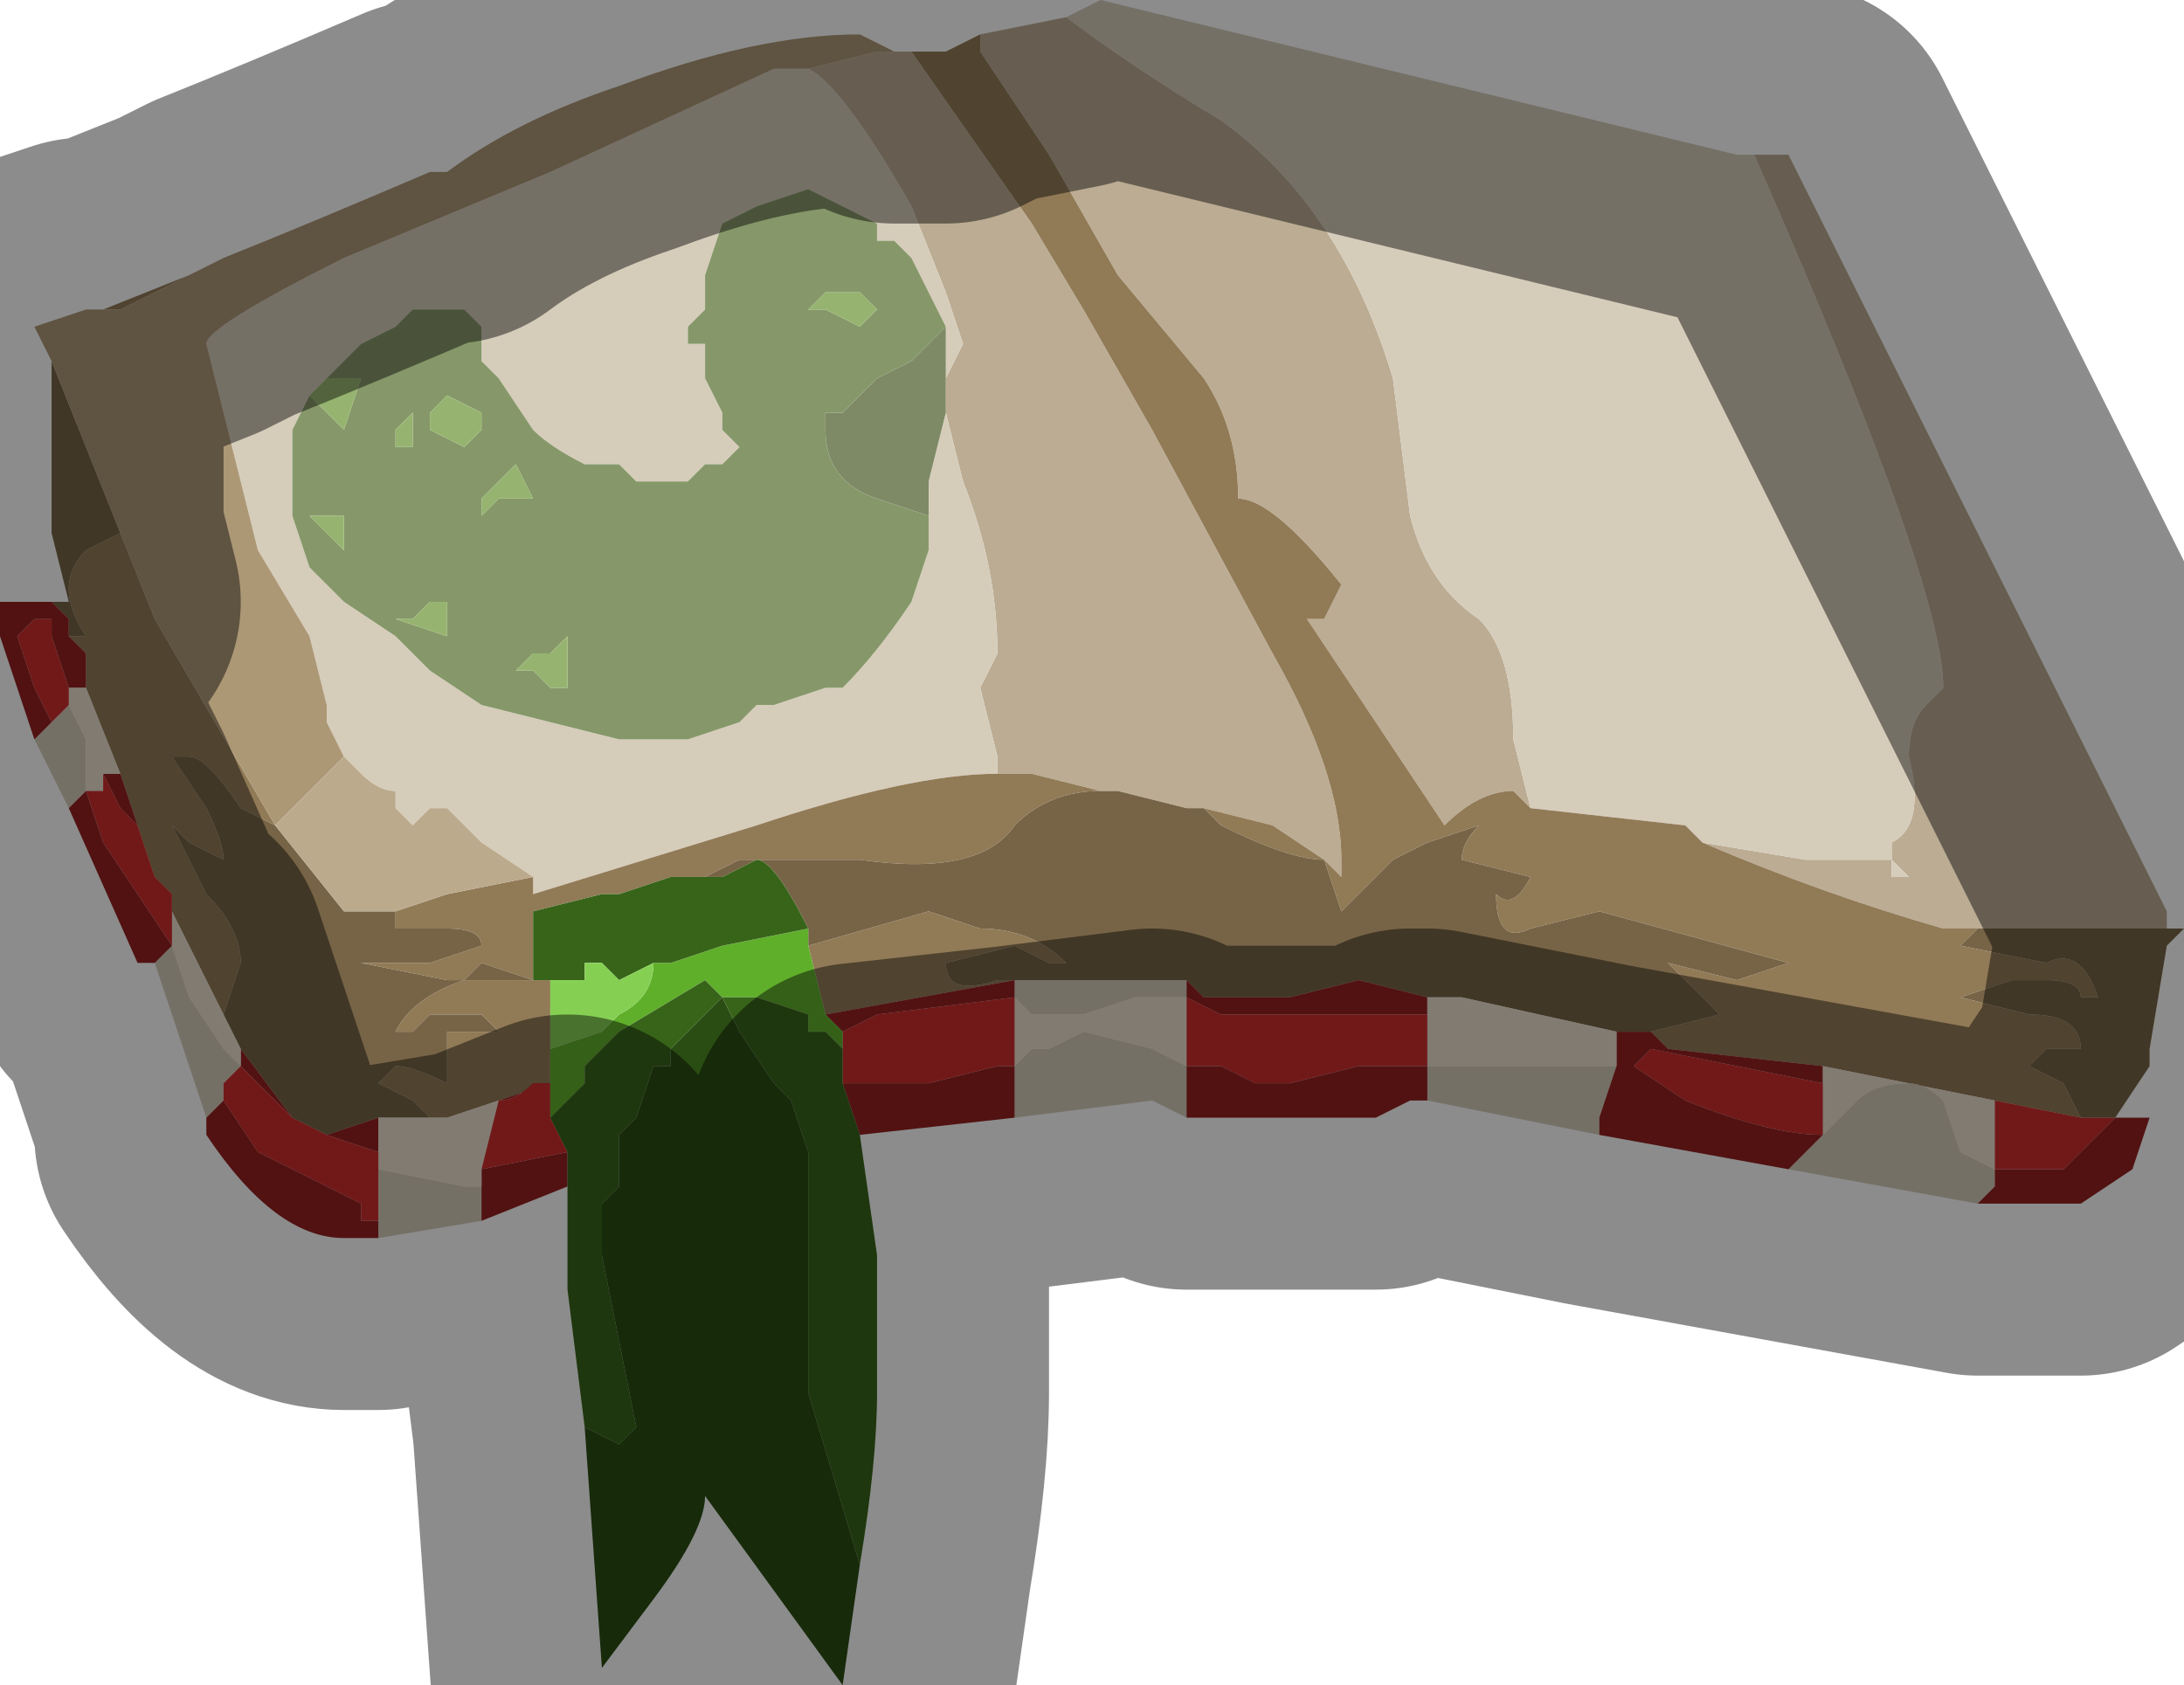 <?xml version="1.0" encoding="UTF-8" standalone="no"?>
<svg xmlns:xlink="http://www.w3.org/1999/xlink" height="4.9px" width="6.35px" xmlns="http://www.w3.org/2000/svg">
  <g transform="matrix(1.0, 0.0, 0.0, 1.0, 3.7, 2.05)">
    <path d="M0.75 0.3 L0.7 0.25 Q0.6 0.25 0.5 0.35 L0.3 0.05 0.1 -0.25 0.15 -0.25 0.2 -0.35 Q0.0 -0.6 -0.1 -0.6 -0.1 -0.8 -0.2 -0.95 L-0.45 -1.25 -0.65 -1.6 -0.85 -1.9 -0.85 -1.95 -0.6 -2.0 -0.6 -2.0 Q-0.4 -1.85 -0.15 -1.7 0.2 -1.45 0.35 -0.95 L0.4 -0.55 Q0.45 -0.35 0.6 -0.25 0.7 -0.15 0.7 0.1 L0.75 0.3 M-1.05 -1.9 L-0.7 -1.4 -0.55 -1.15 -0.35 -0.8 0.0 -0.15 Q0.2 0.2 0.2 0.45 L0.2 0.5 0.15 0.45 0.0 0.35 -0.2 0.3 -0.25 0.3 -0.45 0.25 -0.5 0.25 -0.7 0.2 -0.8 0.2 -0.8 0.15 -0.85 -0.05 -0.8 -0.15 Q-0.8 -0.4 -0.9 -0.65 L-0.95 -0.85 -0.95 -0.95 -0.95 -0.95 -0.9 -1.05 -0.95 -1.2 -1.05 -1.45 Q-1.25 -1.8 -1.35 -1.85 L-1.15 -1.9 -1.05 -1.9 -1.05 -1.9 M2.05 0.65 L1.95 0.65 Q1.6 0.55 1.25 0.4 L1.55 0.45 1.8 0.45 1.8 0.5 1.85 0.5 1.8 0.45 1.8 0.4 Q1.9 0.35 1.85 0.15 1.85 0.05 1.9 0.0 L1.95 -0.05 Q1.95 -0.35 1.4 -1.6 L1.35 -1.6 1.5 -1.6 2.6 0.6 2.6 0.65 2.05 0.65" fill="#bbac93" fill-rule="evenodd" stroke="none"/>
    <path d="M0.75 0.3 L0.7 0.1 Q0.7 -0.15 0.6 -0.25 0.45 -0.35 0.4 -0.55 L0.35 -0.95 Q0.2 -1.45 -0.15 -1.7 -0.4 -1.85 -0.6 -2.0 L-0.6 -2.0 -0.5 -2.05 1.35 -1.6 1.4 -1.6 Q1.95 -0.35 1.95 -0.05 L1.9 0.0 Q1.85 0.05 1.85 0.15 1.9 0.35 1.8 0.4 L1.8 0.45 1.85 0.5 1.8 0.5 1.8 0.45 1.55 0.45 1.25 0.4 1.2 0.35 0.75 0.3 M-1.05 -1.9 L-1.05 -1.9 -1.05 -1.9 M2.1 1.35 L2.1 1.4 2.05 1.45 1.5 1.35 1.55 1.3 1.6 1.25 1.7 1.15 Q1.75 1.1 1.85 1.1 1.9 1.1 1.95 1.15 L2.0 1.3 2.1 1.35 M0.45 1.05 L0.55 1.05 0.8 1.05 0.9 1.05 1.0 1.05 0.95 1.2 0.95 1.25 0.45 1.15 0.45 1.05 M-0.25 0.8 L-0.25 0.85 -0.3 0.85 -0.4 0.85 -0.55 0.9 -0.7 0.9 -0.7 0.9 -0.75 0.85 -0.75 0.85 -0.75 0.8 -0.65 0.8 -0.5 0.8 -0.25 0.8 M-0.25 1.05 L-0.25 1.2 -0.35 1.15 -0.75 1.2 -0.75 1.05 -0.75 1.05 -0.7 1.0 -0.65 1.0 -0.55 0.95 -0.35 1.0 -0.25 1.05 -0.25 1.05 M-2.7 0.15 L-2.75 0.05 -2.75 0.0 -2.8 -0.2 -2.95 -0.45 -3.1 -1.05 Q-3.1 -1.1 -2.7 -1.3 L-2.1 -1.55 -1.45 -1.85 -1.35 -1.85 Q-1.25 -1.8 -1.05 -1.45 L-0.95 -1.2 -0.9 -1.05 -0.95 -0.95 -0.95 -0.95 -0.95 -1.1 -1.0 -1.2 -1.05 -1.3 -1.1 -1.35 -1.15 -1.35 -1.15 -1.4 -1.35 -1.5 -1.5 -1.45 -1.6 -1.4 -1.65 -1.25 -1.65 -1.15 -1.7 -1.1 -1.7 -1.05 -1.65 -1.05 -1.65 -1.05 -1.65 -0.95 -1.6 -0.85 -1.6 -0.8 -1.55 -0.75 -1.6 -0.7 -1.65 -0.7 -1.65 -0.7 -1.7 -0.65 -1.7 -0.65 -1.75 -0.65 -1.85 -0.65 -1.9 -0.7 -2.0 -0.7 Q-2.1 -0.75 -2.15 -0.8 L-2.25 -0.95 -2.3 -1.0 -2.3 -1.1 -2.35 -1.15 -2.4 -1.15 -2.4 -1.15 -2.45 -1.15 -2.5 -1.15 -2.55 -1.1 -2.65 -1.05 -2.7 -1.0 -2.75 -0.95 -2.8 -0.9 -2.85 -0.8 -2.85 -0.55 -2.8 -0.4 -2.7 -0.3 -2.55 -0.2 -2.45 -0.1 -2.3 0.0 -1.9 0.1 -1.85 0.1 -1.8 0.1 -1.7 0.1 -1.55 0.05 -1.5 0.0 -1.45 0.0 -1.3 -0.05 -1.25 -0.05 Q-1.15 -0.15 -1.05 -0.3 L-1.0 -0.45 -1.0 -0.55 -1.0 -0.65 -0.95 -0.85 -0.9 -0.65 Q-0.8 -0.4 -0.8 -0.15 L-0.85 -0.05 -0.8 0.15 -0.8 0.2 Q-1.05 0.2 -1.5 0.35 L-2.15 0.55 -2.15 0.5 -2.3 0.4 -2.4 0.3 -2.45 0.3 -2.5 0.35 -2.55 0.3 -2.55 0.25 Q-2.6 0.25 -2.65 0.2 L-2.7 0.15 M-3.55 0.05 L-3.5 0.0 -3.5 0.0 -3.45 0.1 -3.45 0.2 -3.45 0.25 -3.5 0.3 -3.6 0.1 -3.55 0.05 M-3.2 0.7 L-3.2 0.7 -3.15 0.85 -3.05 1.0 -3.05 1.0 -3.0 1.05 -3.05 1.1 -3.05 1.15 -3.1 1.2 -3.25 0.75 -3.2 0.7 M-2.6 1.5 L-2.6 1.35 -2.35 1.4 -2.35 1.4 -2.3 1.4 -2.3 1.4 -2.3 1.5 -2.6 1.55 -2.6 1.5" fill="#d6ccba" fill-rule="evenodd" stroke="none"/>
    <path d="M-0.85 -1.95 L-0.85 -1.9 -0.65 -1.6 -0.45 -1.25 -0.2 -0.95 Q-0.1 -0.8 -0.1 -0.6 0.0 -0.6 0.2 -0.35 L0.15 -0.25 0.1 -0.25 0.3 0.05 0.5 0.35 Q0.6 0.25 0.7 0.25 L0.75 0.3 1.2 0.35 1.25 0.4 Q1.6 0.55 1.95 0.65 L2.05 0.65 2.0 0.7 2.25 0.75 Q2.35 0.7 2.4 0.85 L2.35 0.85 Q2.35 0.8 2.25 0.8 L2.15 0.8 2.0 0.85 2.2 0.9 Q2.35 0.9 2.35 1.0 L2.25 1.0 2.2 1.05 2.3 1.1 2.35 1.2 2.1 1.15 1.6 1.05 1.15 1.0 1.1 0.95 1.3 0.9 1.15 0.75 1.35 0.8 1.5 0.75 0.95 0.6 0.75 0.65 Q0.65 0.7 0.65 0.55 0.7 0.6 0.75 0.5 L0.55 0.45 Q0.55 0.4 0.6 0.35 L0.45 0.4 0.35 0.45 0.2 0.6 0.15 0.45 0.2 0.5 0.2 0.45 Q0.2 0.2 0.0 -0.15 L-0.35 -0.8 -0.55 -1.15 -0.7 -1.4 -1.05 -1.9 -1.0 -1.9 -0.95 -1.9 -0.85 -1.95 M-1.1 -1.9 L-1.1 -1.9 -1.05 -1.9 -1.1 -1.9 -1.1 -1.9 M-1.05 -1.9 L-1.05 -1.9 M-0.2 0.3 L0.0 0.35 0.15 0.45 Q0.05 0.45 -0.15 0.35 L-0.2 0.3 M-2.15 0.5 L-2.15 0.55 -1.5 0.35 Q-1.05 0.2 -0.8 0.2 L-0.7 0.2 -0.5 0.25 Q-0.65 0.25 -0.75 0.35 -0.85 0.5 -1.2 0.45 L-1.55 0.45 -1.65 0.5 -1.75 0.5 -1.9 0.55 -1.95 0.55 -2.15 0.6 -2.15 0.8 -2.3 0.75 -2.35 0.8 -2.4 0.8 -2.65 0.75 -2.45 0.75 -2.3 0.7 Q-2.3 0.65 -2.4 0.65 L-2.55 0.65 -2.55 0.6 -2.4 0.55 -2.15 0.5 M-3.05 -1.3 L-3.35 -1.15 -3.4 -1.15 -3.15 -1.25 -3.05 -1.3 M-3.35 -0.5 L-3.25 -0.25 -2.9 0.35 -2.9 0.35 -3.0 0.3 Q-3.1 0.15 -3.15 0.15 L-3.2 0.15 -3.2 0.15 -3.1 0.3 Q-3.05 0.4 -3.05 0.45 L-3.15 0.4 -3.2 0.35 -3.2 0.3 -3.2 0.35 -3.1 0.55 Q-3.0 0.65 -3.0 0.75 L-3.05 0.9 -3.2 0.6 -3.2 0.55 -3.25 0.5 -3.35 0.2 -3.45 -0.05 -3.45 -0.15 -3.5 -0.2 -3.45 -0.2 Q-3.55 -0.35 -3.45 -0.45 L-3.35 -0.5 M-1.35 0.7 L-1.0 0.6 -0.85 0.65 Q-0.7 0.65 -0.6 0.75 L-0.65 0.75 -0.75 0.7 -0.95 0.75 Q-0.95 0.85 -0.8 0.8 L-0.65 0.8 -0.75 0.8 -1.3 0.9 -1.35 0.7 M-2.1 1.0 L-2.1 1.1 -2.25 1.15 -2.4 1.2 -2.4 1.2 -2.45 1.2 -2.5 1.15 -2.6 1.1 -2.55 1.05 Q-2.5 1.05 -2.4 1.1 L-2.4 0.95 -2.25 0.95 -2.25 0.95 -2.3 0.9 -2.35 0.9 -2.45 0.9 -2.5 0.95 -2.55 0.95 Q-2.5 0.85 -2.35 0.8 L-2.1 0.8 -2.1 1.0" fill="#917a56" fill-rule="evenodd" stroke="none"/>
    <path d="M0.2 0.45 L0.2 0.5 0.2 0.45 M0.15 0.45 L0.2 0.6 0.35 0.45 0.45 0.4 0.6 0.35 Q0.55 0.4 0.55 0.45 L0.75 0.5 Q0.7 0.6 0.65 0.55 0.65 0.7 0.75 0.65 L0.95 0.6 1.5 0.75 1.35 0.8 1.15 0.75 1.3 0.9 1.1 0.95 1.0 0.95 0.55 0.85 0.45 0.85 0.25 0.8 0.05 0.85 -0.2 0.85 -0.25 0.8 -0.5 0.8 -0.65 0.8 -0.8 0.8 Q-0.95 0.85 -0.95 0.75 L-0.75 0.7 -0.65 0.75 -0.6 0.75 Q-0.7 0.65 -0.85 0.65 L-1.0 0.6 -1.35 0.7 -1.35 0.65 Q-1.45 0.45 -1.5 0.45 L-1.6 0.5 -1.65 0.5 -1.55 0.45 -1.2 0.45 Q-0.85 0.5 -0.75 0.35 -0.65 0.25 -0.5 0.25 L-0.45 0.25 -0.25 0.3 -0.2 0.3 -0.15 0.35 Q0.05 0.45 0.15 0.45 M2.35 1.2 L2.3 1.1 2.2 1.05 2.25 1.0 2.35 1.0 Q2.35 0.9 2.2 0.9 L2.0 0.85 2.15 0.8 2.25 0.8 Q2.35 0.8 2.35 0.85 L2.4 0.85 Q2.35 0.7 2.25 0.75 L2.0 0.7 2.05 0.65 2.6 0.65 2.65 0.65 2.6 0.7 2.55 1.0 2.55 1.05 2.45 1.2 2.5 1.2 2.45 1.2 2.35 1.2 M-3.55 -1.0 L-3.35 -0.5 -3.45 -0.45 Q-3.55 -0.35 -3.45 -0.2 L-3.5 -0.2 -3.5 -0.25 -3.55 -0.3 -3.5 -0.3 -3.55 -0.5 -3.55 -0.65 -3.55 -0.85 -3.55 -1.0 M-2.9 0.35 L-2.7 0.6 -2.55 0.6 -2.55 0.65 -2.4 0.65 Q-2.3 0.65 -2.3 0.7 L-2.45 0.75 -2.65 0.75 -2.4 0.8 -2.35 0.8 -2.3 0.75 -2.15 0.8 -2.1 0.8 -2.35 0.8 Q-2.5 0.85 -2.55 0.95 L-2.5 0.95 -2.45 0.9 -2.35 0.9 -2.3 0.9 -2.25 0.95 -2.25 0.95 -2.4 0.95 -2.4 1.1 Q-2.5 1.05 -2.55 1.05 L-2.6 1.1 -2.5 1.15 -2.45 1.2 -2.6 1.2 -2.75 1.25 -2.75 1.25 -2.85 1.2 -3.0 1.0 -3.05 0.9 -3.0 0.75 Q-3.0 0.65 -3.1 0.55 L-3.2 0.35 -3.2 0.3 -3.2 0.35 -3.15 0.4 -3.05 0.45 Q-3.05 0.4 -3.1 0.3 L-3.2 0.15 -3.2 0.15 -3.15 0.15 Q-3.1 0.15 -3.0 0.3 L-2.9 0.35" fill="#776446" fill-rule="evenodd" stroke="none"/>
    <path d="M1.1 0.95 L1.15 1.0 1.6 1.05 1.6 1.1 1.1 1.0 1.05 1.05 1.2 1.15 Q1.45 1.25 1.6 1.25 L1.55 1.3 1.5 1.35 0.95 1.25 0.95 1.2 1.0 1.05 1.0 0.95 1.1 0.95 M2.1 1.35 L2.25 1.35 2.3 1.35 2.4 1.25 2.45 1.2 2.5 1.2 2.55 1.2 2.5 1.35 2.35 1.45 2.05 1.45 2.1 1.4 2.1 1.35 M0.45 0.85 L0.45 0.9 -0.15 0.9 -0.25 0.85 -0.25 0.8 -0.2 0.85 0.05 0.85 0.25 0.8 0.45 0.85 M-0.25 0.85 L-0.25 0.85 M-0.25 1.05 L-0.15 1.05 -0.05 1.1 -0.05 1.1 0.05 1.1 0.25 1.05 0.35 1.05 0.45 1.05 0.45 1.15 0.4 1.15 0.3 1.2 0.2 1.2 -0.05 1.2 -0.25 1.2 -0.25 1.05 M-3.55 -0.3 L-3.5 -0.25 -3.5 -0.2 -3.45 -0.15 -3.45 -0.05 -3.5 -0.05 -3.55 -0.2 -3.55 -0.25 -3.6 -0.25 -3.65 -0.2 -3.65 -0.2 -3.6 -0.05 -3.55 0.05 -3.6 0.1 -3.7 -0.2 -3.7 -0.3 -3.6 -0.3 -3.55 -0.3 M-0.75 0.8 L-0.75 0.85 -1.15 0.9 -1.25 0.95 -1.3 0.9 -0.75 0.8 M-1.25 1.1 L-1.1 1.1 -1.0 1.1 -0.8 1.05 -0.75 1.05 -0.75 1.2 -1.2 1.25 -1.25 1.1 M-2.05 1.3 L-2.05 1.4 -2.3 1.5 -2.3 1.4 -2.3 1.35 -2.05 1.3 M-2.1 1.1 L-2.1 1.1 -2.15 1.1 Q-2.2 1.15 -2.25 1.15 L-2.1 1.1 M-3.0 1.05 L-3.0 1.0 -2.85 1.2 -2.95 1.1 -3.0 1.05 M-3.05 1.15 L-2.95 1.3 -2.95 1.3 -2.65 1.45 -2.65 1.5 -2.6 1.5 -2.6 1.55 -2.7 1.55 Q-2.9 1.55 -3.1 1.25 L-3.1 1.2 -3.05 1.15 M-2.6 1.3 L-2.75 1.25 -2.75 1.25 -2.6 1.2 -2.6 1.3 M-2.25 1.15 L-2.25 1.15 M-3.4 0.2 L-3.35 0.2 -3.25 0.5 -3.3 0.35 -3.35 0.3 -3.4 0.2 M-3.45 0.25 L-3.4 0.4 -3.2 0.7 -3.25 0.75 -3.3 0.75 -3.5 0.3 -3.45 0.25" fill="#952020" fill-rule="evenodd" stroke="none"/>
    <path d="M1.6 1.05 L2.1 1.15 2.1 1.35 2.0 1.3 1.95 1.15 Q1.9 1.1 1.85 1.1 1.75 1.1 1.7 1.15 L1.6 1.25 1.55 1.3 1.6 1.25 1.6 1.1 1.6 1.05 M0.45 0.9 L0.45 0.85 0.55 0.85 1.0 0.95 1.0 1.05 0.9 1.05 0.8 1.05 0.55 1.05 0.45 1.05 0.45 0.9 M-0.25 0.85 L-0.25 0.85 -0.25 1.05 -0.35 1.0 -0.55 0.95 -0.65 1.0 -0.7 1.0 -0.75 1.05 -0.75 1.0 -0.75 0.85 -0.75 0.85 -0.7 0.9 -0.7 0.9 -0.55 0.9 -0.4 0.85 -0.3 0.85 -0.25 0.85 M-3.5 0.0 L-3.5 -0.05 -3.45 -0.05 -3.35 0.2 -3.4 0.2 -3.4 0.25 -3.45 0.25 -3.45 0.2 -3.45 0.1 -3.5 0.0 M-2.45 1.2 L-2.4 1.2 -2.4 1.2 -2.25 1.15 -2.25 1.15 -2.3 1.35 -2.3 1.4 -2.3 1.4 -2.35 1.4 -2.35 1.4 -2.6 1.35 -2.6 1.3 -2.6 1.2 -2.45 1.2 M-3.0 1.0 L-3.0 1.05 -3.05 1.0 -3.05 1.0 -3.15 0.85 -3.2 0.7 -3.2 0.7 -3.2 0.6 -3.05 0.9 -3.0 1.0" fill="#ece0cf" fill-rule="evenodd" stroke="none"/>
    <path d="M2.1 1.15 L2.35 1.2 2.45 1.2 2.4 1.25 2.3 1.35 2.25 1.35 2.1 1.35 2.1 1.15 M1.6 1.25 Q1.45 1.25 1.2 1.15 L1.05 1.05 1.1 1.0 1.6 1.1 1.6 1.25 M0.45 0.9 L0.45 1.05 0.35 1.05 0.25 1.05 0.05 1.1 -0.05 1.1 -0.05 1.1 -0.15 1.05 -0.25 1.05 -0.25 0.85 -0.15 0.9 0.45 0.9 M-3.55 0.05 L-3.6 -0.05 -3.65 -0.2 -3.65 -0.2 -3.6 -0.25 -3.55 -0.25 -3.55 -0.2 -3.5 -0.05 -3.5 0.0 -3.5 0.0 -3.55 0.05 M-0.75 0.85 L-0.75 1.0 -0.75 1.05 -0.8 1.05 -1.0 1.1 -1.1 1.1 -1.25 1.1 -1.25 1.0 -1.25 0.95 -1.15 0.9 -0.75 0.85 M-0.75 1.05 L-0.75 1.05 M-0.25 1.05 L-0.25 1.05 M-2.1 1.2 L-2.1 1.2 -2.05 1.3 -2.3 1.35 -2.25 1.15 Q-2.2 1.15 -2.15 1.1 L-2.1 1.1 -2.1 1.2 M-3.0 1.05 L-2.95 1.1 -2.85 1.2 -2.75 1.25 -2.6 1.3 -2.6 1.35 -2.6 1.5 -2.65 1.5 -2.65 1.45 -2.95 1.3 -2.95 1.3 -3.05 1.15 -3.05 1.1 -3.0 1.05 M-3.2 0.6 L-3.2 0.7 -3.4 0.4 -3.45 0.25 -3.4 0.25 -3.4 0.2 -3.35 0.3 -3.3 0.35 -3.25 0.5 -3.2 0.55 -3.2 0.6" fill="#cd2d2d" fill-rule="evenodd" stroke="none"/>
    <path d="M-1.1 -1.9 L-1.1 -1.9 -1.05 -1.9 -1.15 -1.9 -1.35 -1.85 -1.45 -1.85 -2.1 -1.55 -2.7 -1.3 Q-3.1 -1.1 -3.1 -1.05 L-2.95 -0.45 -2.8 -0.2 -2.75 0.0 -2.75 0.05 -2.7 0.15 -2.8 0.25 -2.9 0.35 -3.25 -0.25 -3.35 -0.5 -3.55 -1.0 -3.6 -1.1 -3.45 -1.15 -3.4 -1.15 -3.35 -1.15 -3.05 -1.3 Q-2.8 -1.4 -2.45 -1.55 L-2.4 -1.55 Q-2.2 -1.7 -1.9 -1.8 -1.5 -1.95 -1.2 -1.95 L-1.1 -1.9" fill="#ad9876" fill-rule="evenodd" stroke="none"/>
    <path d="M-1.0 -0.55 L-1.0 -0.45 -1.05 -0.3 Q-1.15 -0.15 -1.25 -0.05 L-1.3 -0.05 -1.45 0.0 -1.5 0.0 -1.55 0.05 -1.7 0.1 -1.8 0.1 -1.85 0.1 -1.9 0.1 -2.3 0.0 -2.45 -0.1 -2.55 -0.2 -2.7 -0.3 -2.8 -0.4 -2.85 -0.55 -2.85 -0.8 -2.8 -0.9 -2.75 -0.95 -2.7 -1.0 -2.65 -1.05 -2.55 -1.1 -2.5 -1.15 -2.45 -1.15 -2.4 -1.15 -2.4 -1.15 -2.35 -1.15 -2.3 -1.1 -2.3 -1.0 -2.25 -0.95 -2.15 -0.8 Q-2.1 -0.75 -2.0 -0.7 L-1.9 -0.7 -1.85 -0.65 -1.75 -0.65 -1.7 -0.65 -1.7 -0.65 -1.65 -0.7 -1.65 -0.7 -1.6 -0.7 -1.55 -0.75 -1.6 -0.8 -1.6 -0.85 -1.65 -0.95 -1.65 -1.05 -1.65 -1.05 -1.7 -1.05 -1.7 -1.1 -1.65 -1.15 -1.65 -1.25 -1.6 -1.4 -1.5 -1.45 -1.35 -1.5 -1.15 -1.4 -1.15 -1.35 -1.1 -1.35 -1.05 -1.3 -1.0 -1.2 -0.95 -1.1 -1.05 -1.0 -1.15 -0.95 -1.2 -0.9 -1.25 -0.85 -1.3 -0.85 -1.3 -0.8 Q-1.3 -0.65 -1.15 -0.6 L-1.0 -0.55 M-2.3 -0.85 L-2.4 -0.9 -2.45 -0.85 -2.45 -0.8 -2.35 -0.75 -2.3 -0.8 -2.3 -0.85 M-2.5 -0.8 L-2.5 -0.85 -2.55 -0.8 -2.55 -0.75 -2.5 -0.75 -2.5 -0.8 M-2.2 -0.7 L-2.25 -0.65 -2.3 -0.6 -2.3 -0.55 -2.25 -0.6 -2.15 -0.6 -2.2 -0.7 -2.2 -0.7 M-2.75 -0.95 L-2.75 -0.95 -2.8 -0.9 -2.75 -0.85 -2.75 -0.85 -2.7 -0.8 -2.65 -0.95 -2.7 -0.95 -2.75 -0.95 M-2.7 -0.55 L-2.75 -0.55 -2.8 -0.55 -2.75 -0.5 -2.75 -0.5 Q-2.7 -0.45 -2.7 -0.45 L-2.7 -0.55 M-2.4 -0.2 L-2.4 -0.25 -2.4 -0.3 Q-2.4 -0.3 -2.45 -0.3 L-2.45 -0.3 -2.5 -0.25 -2.55 -0.25 Q-2.55 -0.25 -2.4 -0.2 M-2.1 -0.15 L-2.15 -0.15 -2.2 -0.1 -2.15 -0.1 -2.1 -0.05 -2.05 -0.05 -2.05 -0.15 -2.05 -0.2 -2.1 -0.15 M-1.2 -1.2 L-1.2 -1.2 -1.3 -1.2 -1.35 -1.15 -1.3 -1.15 -1.2 -1.1 -1.2 -1.1 -1.15 -1.15 -1.2 -1.2" fill="#869869" fill-rule="evenodd" stroke="none"/>
    <path d="M-2.1 -0.15 L-2.05 -0.2 -2.05 -0.15 -2.05 -0.05 -2.1 -0.05 -2.15 -0.1 -2.2 -0.1 -2.15 -0.15 -2.1 -0.15 M-2.4 -0.2 Q-2.55 -0.25 -2.55 -0.25 L-2.5 -0.25 -2.45 -0.3 -2.45 -0.3 Q-2.4 -0.3 -2.4 -0.3 L-2.4 -0.25 -2.4 -0.2 M-2.7 -0.55 L-2.7 -0.45 Q-2.7 -0.45 -2.75 -0.5 L-2.75 -0.5 -2.8 -0.55 -2.75 -0.55 -2.7 -0.55 M-2.75 -0.95 L-2.7 -0.95 -2.65 -0.95 -2.7 -0.8 -2.75 -0.85 -2.75 -0.85 -2.8 -0.9 -2.75 -0.95 -2.75 -0.95 M-2.2 -0.7 L-2.2 -0.7 -2.15 -0.6 -2.25 -0.6 -2.3 -0.55 -2.3 -0.6 -2.25 -0.65 -2.2 -0.7 M-2.5 -0.8 L-2.5 -0.75 -2.55 -0.75 -2.55 -0.8 -2.5 -0.85 -2.5 -0.8 M-2.3 -0.85 L-2.3 -0.8 -2.35 -0.75 -2.45 -0.8 -2.45 -0.85 -2.4 -0.9 -2.3 -0.85 M-1.2 -1.2 L-1.15 -1.15 -1.2 -1.1 -1.2 -1.1 -1.3 -1.15 -1.35 -1.15 -1.3 -1.2 -1.2 -1.2 -1.2 -1.2" fill="#96b470" fill-rule="evenodd" stroke="none"/>
    <path d="M-2.7 0.15 L-2.65 0.2 Q-2.6 0.25 -2.55 0.25 L-2.55 0.3 -2.5 0.35 -2.45 0.3 -2.4 0.3 -2.3 0.4 -2.15 0.5 -2.4 0.55 -2.55 0.6 -2.7 0.6 -2.9 0.35 -2.8 0.25 -2.7 0.15 M-2.9 0.35 L-2.9 0.35" fill="#bbaa8c" fill-rule="evenodd" stroke="none"/>
    <path d="M-0.95 -0.85 L-1.0 -0.65 -1.0 -0.55 -1.15 -0.6 Q-1.3 -0.65 -1.3 -0.8 L-1.3 -0.85 -1.25 -0.85 -1.2 -0.9 -1.15 -0.95 -1.05 -1.0 -0.95 -1.1 -0.95 -0.95 -0.95 -0.85" fill="#7e8a66" fill-rule="evenodd" stroke="none"/>
    <path d="M-1.35 0.65 L-1.35 0.7 -1.3 0.9 -1.25 0.95 -1.25 1.0 -1.3 0.95 -1.35 0.95 -1.35 0.9 Q-1.5 0.85 -1.5 0.85 L-1.55 0.85 -1.55 0.85 -1.6 0.85 -1.65 0.8 -1.9 0.95 -2.0 1.05 -2.0 1.1 -2.1 1.2 -2.1 1.1 -2.1 1.0 -2.1 1.0 -1.95 0.95 -1.9 0.9 Q-1.8 0.85 -1.8 0.75 L-1.8 0.75 -1.75 0.75 -1.6 0.7 -1.35 0.65 M-2.1 1.1 L-2.1 1.1" fill="#60af2b" fill-rule="evenodd" stroke="none"/>
    <path d="M-1.65 0.5 L-1.6 0.5 -1.5 0.45 Q-1.45 0.45 -1.35 0.65 L-1.6 0.7 -1.75 0.75 -1.8 0.75 -1.8 0.75 -1.9 0.8 -1.95 0.75 -2.0 0.75 -2.0 0.8 -2.1 0.8 -2.15 0.8 -2.15 0.6 -1.95 0.55 -1.9 0.55 -1.75 0.5 -1.65 0.5 M-1.25 1.1 L-1.2 1.25 -1.15 1.6 -1.15 2.0 Q-1.15 2.2 -1.2 2.5 L-1.2 2.5 -1.35 2.0 -1.35 1.5 -1.35 1.3 -1.4 1.15 -1.45 1.1 -1.55 0.95 -1.6 0.85 -1.75 1.0 -1.75 1.05 -1.8 1.05 -1.85 1.2 -1.9 1.25 -1.9 1.4 -1.95 1.45 -1.95 1.6 -1.85 2.1 -1.9 2.15 -1.9 2.15 -2.0 2.1 -2.05 1.7 -2.05 1.4 -2.05 1.3 -2.1 1.2 -2.1 1.2 -2.0 1.1 -2.0 1.05 -1.9 0.95 -1.65 0.8 -1.6 0.85 -1.55 0.85 -1.55 0.85 -1.5 0.85 Q-1.5 0.85 -1.35 0.9 L-1.35 0.95 -1.3 0.95 -1.25 1.0 -1.25 1.1" fill="#376419" fill-rule="evenodd" stroke="none"/>
    <path d="M-2.0 2.1 L-1.9 2.15 -1.9 2.15 -1.85 2.1 -1.95 1.6 -1.95 1.45 -1.9 1.4 -1.9 1.25 -1.85 1.2 -1.8 1.05 -1.75 1.05 -1.75 1.0 -1.6 0.85 -1.55 0.95 -1.45 1.1 -1.4 1.15 -1.35 1.3 -1.35 1.5 -1.35 2.0 -1.2 2.5 -1.25 2.85 -1.25 2.85 -1.65 2.3 Q-1.65 2.4 -1.8 2.6 L-1.95 2.8 -2.0 2.1" fill="#2a4d13" fill-rule="evenodd" stroke="none"/>
    <path d="M-1.8 0.75 Q-1.8 0.85 -1.9 0.9 L-1.95 0.95 -2.1 1.0 -2.1 1.0 -2.1 0.8 -2.0 0.8 -2.0 0.75 -1.95 0.75 -1.9 0.8 -1.8 0.75" fill="#85d053" fill-rule="evenodd" stroke="none"/>
    <path d="M-0.6 -2.0 L-0.85 -1.95 -0.95 -1.9 -1.0 -1.9 -1.05 -1.9 -1.1 -1.9 -1.1 -1.9 -1.2 -1.95 Q-1.5 -1.95 -1.9 -1.8 -2.2 -1.7 -2.4 -1.55 L-2.45 -1.55 Q-2.8 -1.4 -3.05 -1.3 L-3.15 -1.25 -3.4 -1.15 -3.45 -1.15 -3.6 -1.1 -3.55 -1.0 -3.55 -0.85 -3.55 -0.65 -3.55 -0.5 -3.5 -0.3 -3.55 -0.3 -3.6 -0.3 -3.7 -0.3 -3.7 -0.2 -3.6 0.1 -3.5 0.3 -3.3 0.75 -3.25 0.75 -3.1 1.2 -3.1 1.25 Q-2.9 1.55 -2.7 1.55 L-2.6 1.55 -2.3 1.5 -2.05 1.4 -2.05 1.7 -2.0 2.1 -1.95 2.8 -1.8 2.6 Q-1.65 2.4 -1.65 2.3 L-1.25 2.85 -1.25 2.85 -1.2 2.5 -1.2 2.5 Q-1.15 2.2 -1.15 2.0 L-1.15 1.6 -1.2 1.25 -0.75 1.2 -0.35 1.15 -0.25 1.2 -0.05 1.2 0.2 1.2 0.3 1.2 0.4 1.15 0.45 1.15 0.95 1.25 1.5 1.35 2.05 1.45 2.35 1.45 2.5 1.35 2.55 1.2 2.5 1.2 2.45 1.2 2.55 1.05 2.55 1.0 2.6 0.7 2.65 0.65 2.6 0.65 2.6 0.6 1.5 -1.6 1.35 -1.6 -0.5 -2.05 -0.6 -2.0 Z" fill="none" stroke="#000000" stroke-linecap="round" stroke-linejoin="round" stroke-opacity="0.451" stroke-width="1.0"/>
  </g>
</svg>
